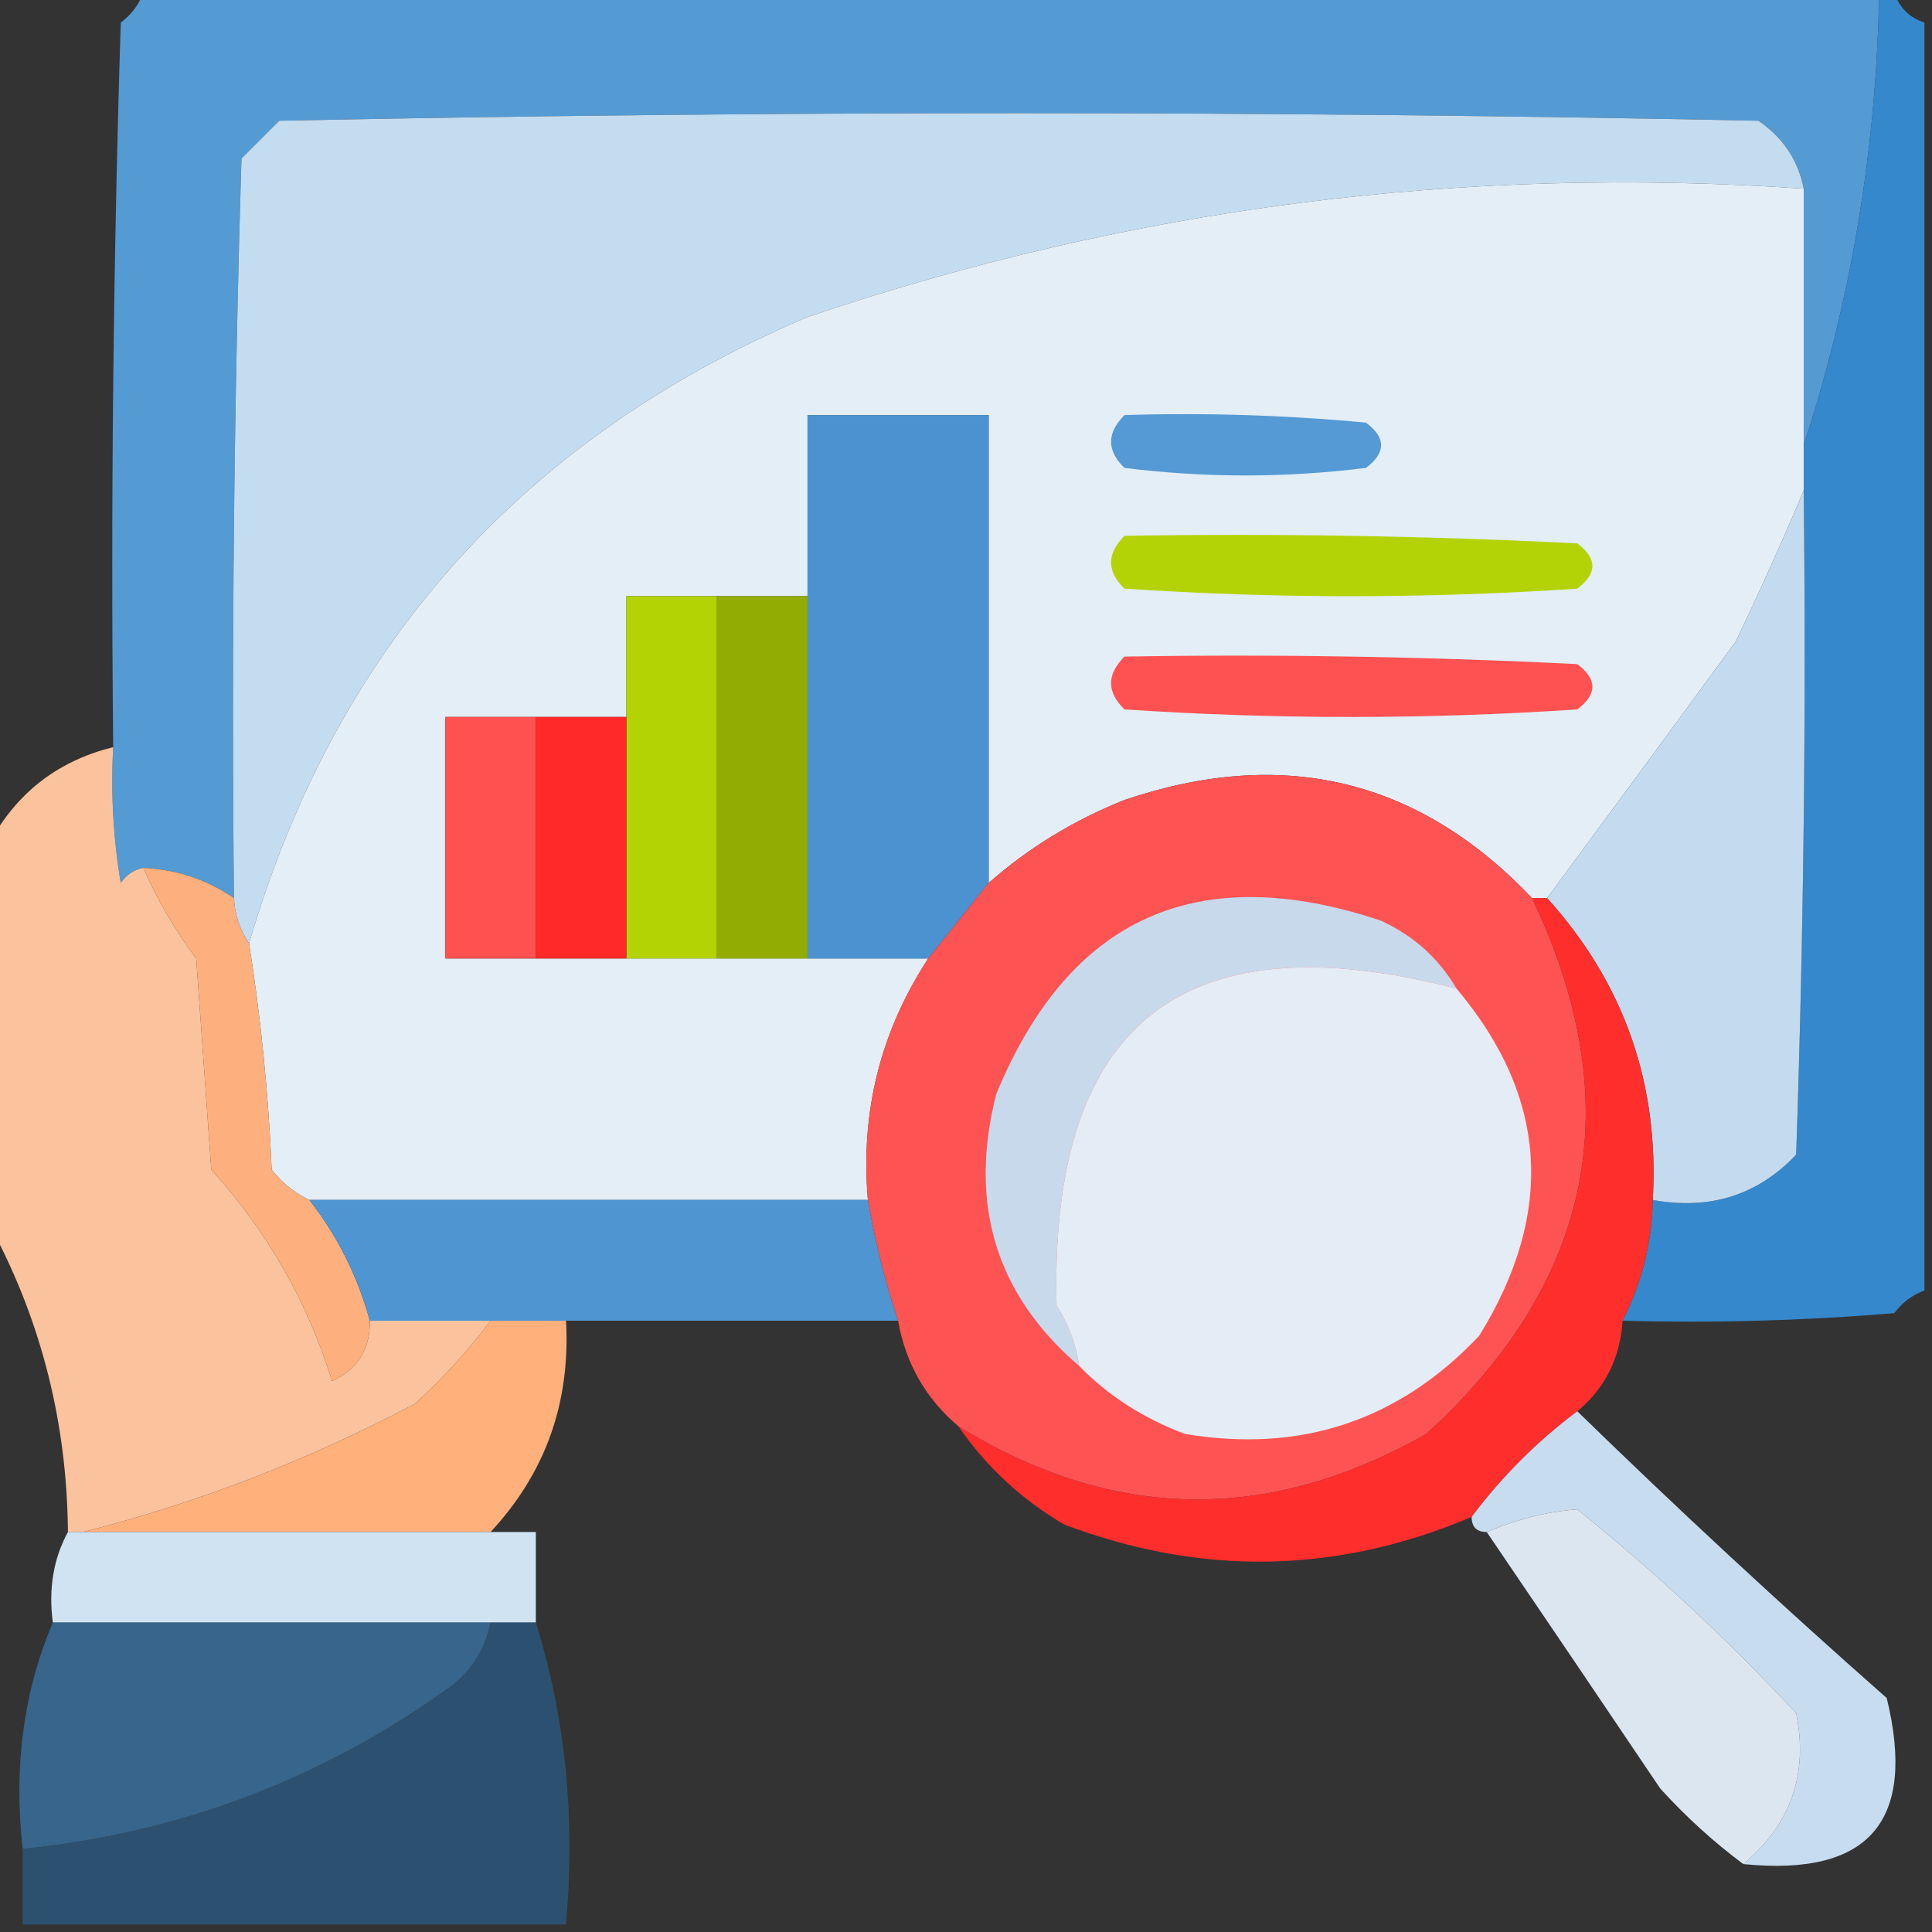 <?xml version="1.0" encoding="UTF-8"?>
<!DOCTYPE svg PUBLIC "-//W3C//DTD SVG 1.1//EN" "http://www.w3.org/Graphics/SVG/1.1/DTD/svg11.dtd">
<svg xmlns="http://www.w3.org/2000/svg" version="1.1" width="128px" height="128px" style="shape-rendering:geometricPrecision; text-rendering:geometricPrecision; image-rendering:optimizeQuality; fill-rule:evenodd; clip-rule:evenodd" xmlns:xlink="http://www.w3.org/1999/xlink">
<rect width="100%" height="100%" fill="#333333" stroke="none"/>
<g><path style="opacity:0.999" fill="#549ad3" d="M 9.5,-0.5 C 47.833,-0.5 86.167,-0.5 124.5,-0.5C 124.321,9.83 122.654,19.83 119.5,29.5C 119.5,23.833 119.5,18.167 119.5,12.5C 119.141,10.629 118.141,9.129 116.5,8C 83.833,7.333 51.167,7.333 18.5,8C 17.667,8.833 16.833,9.667 16,10.5C 15.5,26.83 15.333,43.163 15.5,59.5C 13.703,58.27 11.703,57.604 9.5,57.5C 8.883,57.611 8.383,57.944 8,58.5C 7.502,55.518 7.335,52.518 7.5,49.5C 7.333,33.496 7.5,17.497 8,1.5C 8.717,0.956 9.217,0.289 9.5,-0.5 Z"/></g>
<g><path style="opacity:1" fill="#3588cb" d="M 124.5,-0.5 C 124.833,-0.5 125.167,-0.5 125.5,-0.5C 125.833,0.5 126.5,1.167 127.5,1.5C 127.5,29.5 127.5,57.5 127.5,85.5C 126.711,85.783 126.044,86.283 125.5,87C 119.509,87.499 113.509,87.666 107.5,87.5C 108.774,85.007 109.44,82.341 109.5,79.5C 113.287,80.186 116.454,79.186 119,76.5C 119.5,61.837 119.667,47.17 119.5,32.5C 119.5,31.5 119.5,30.5 119.5,29.5C 122.654,19.83 124.321,9.83 124.5,-0.5 Z"/></g>
<g><path style="opacity:1" fill="#c4dcf0" d="M 119.5,12.5 C 96.88,10.938 74.88,13.771 53.5,21C 34.576,29.05 22.243,42.883 16.5,62.5C 15.89,61.609 15.557,60.609 15.5,59.5C 15.333,43.163 15.5,26.83 16,10.5C 16.833,9.667 17.667,8.833 18.5,8C 51.167,7.333 83.833,7.333 116.5,8C 118.141,9.129 119.141,10.629 119.5,12.5 Z"/></g>
<g><path style="opacity:1" fill="#e3eef7" d="M 119.5,12.5 C 119.5,18.167 119.5,23.833 119.5,29.5C 119.5,30.5 119.5,31.5 119.5,32.5C 118.12,35.773 116.62,39.107 115,42.5C 110.815,48.226 106.648,53.892 102.5,59.5C 102.167,59.5 101.833,59.5 101.5,59.5C 94.007,51.609 85.007,49.443 74.5,53C 71.138,54.343 68.138,56.176 65.5,58.5C 65.5,48.167 65.5,37.833 65.5,27.5C 61.5,27.5 57.5,27.5 53.5,27.5C 53.5,31.5 53.5,35.5 53.5,39.5C 51.5,39.5 49.5,39.5 47.5,39.5C 45.5,39.5 43.5,39.5 41.5,39.5C 41.5,42.167 41.5,44.833 41.5,47.5C 39.5,47.5 37.5,47.5 35.5,47.5C 33.5,47.5 31.5,47.5 29.5,47.5C 29.5,52.833 29.5,58.167 29.5,63.5C 31.5,63.5 33.5,63.5 35.5,63.5C 37.5,63.5 39.5,63.5 41.5,63.5C 43.5,63.5 45.5,63.5 47.5,63.5C 49.5,63.5 51.5,63.5 53.5,63.5C 56.167,63.5 58.833,63.5 61.5,63.5C 58.331,68.346 56.998,73.679 57.5,79.5C 45.167,79.5 32.833,79.5 20.5,79.5C 19.542,79.047 18.708,78.38 18,77.5C 17.781,72.418 17.281,67.418 16.5,62.5C 22.243,42.883 34.576,29.05 53.5,21C 74.88,13.771 96.88,10.938 119.5,12.5 Z"/></g>
<g><path style="opacity:1" fill="#4b93d0" d="M 65.5,58.5 C 64.167,60.167 62.833,61.833 61.5,63.5C 58.833,63.5 56.167,63.5 53.5,63.5C 53.5,55.5 53.5,47.5 53.5,39.5C 53.5,35.5 53.5,31.5 53.5,27.5C 57.5,27.5 61.5,27.5 65.5,27.5C 65.5,37.833 65.5,48.167 65.5,58.5 Z"/></g>
<g><path style="opacity:1" fill="#559ad4" d="M 74.5,27.5 C 79.844,27.334 85.177,27.501 90.5,28C 91.833,29 91.833,30 90.5,31C 85.167,31.667 79.833,31.667 74.5,31C 73.316,29.855 73.316,28.688 74.5,27.5 Z"/></g>
<g><path style="opacity:1" fill="#c4dbef" d="M 119.5,32.5 C 119.667,47.17 119.5,61.837 119,76.5C 116.454,79.186 113.287,80.186 109.5,79.5C 109.94,71.82 107.607,65.153 102.5,59.5C 106.648,53.892 110.815,48.226 115,42.5C 116.62,39.107 118.12,35.773 119.5,32.5 Z"/></g>
<g><path style="opacity:1" fill="#b4d307" d="M 74.5,35.5 C 84.506,35.334 94.506,35.5 104.5,36C 105.833,37 105.833,38 104.5,39C 94.5,39.667 84.5,39.667 74.5,39C 73.316,37.855 73.316,36.688 74.5,35.5 Z"/></g>
<g><path style="opacity:1" fill="#b3d304" d="M 47.5,39.5 C 47.5,47.5 47.5,55.5 47.5,63.5C 45.5,63.5 43.5,63.5 41.5,63.5C 41.5,58.167 41.5,52.833 41.5,47.5C 41.5,44.833 41.5,42.167 41.5,39.5C 43.5,39.5 45.5,39.5 47.5,39.5 Z"/></g>
<g><path style="opacity:1" fill="#93ac03" d="M 47.5,39.5 C 49.5,39.5 51.5,39.5 53.5,39.5C 53.5,47.5 53.5,55.5 53.5,63.5C 51.5,63.5 49.5,63.5 47.5,63.5C 47.5,55.5 47.5,47.5 47.5,39.5 Z"/></g>
<g><path style="opacity:1" fill="#fe5252" d="M 74.5,43.5 C 84.506,43.334 94.506,43.5 104.5,44C 105.833,45 105.833,46 104.5,47C 94.5,47.667 84.5,47.667 74.5,47C 73.316,45.855 73.316,44.688 74.5,43.5 Z"/></g>
<g><path style="opacity:1" fill="#fe5150" d="M 35.5,47.5 C 35.5,52.833 35.5,58.167 35.5,63.5C 33.5,63.5 31.5,63.5 29.5,63.5C 29.5,58.167 29.5,52.833 29.5,47.5C 31.5,47.5 33.5,47.5 35.5,47.5 Z"/></g>
<g><path style="opacity:1" fill="#fe2928" d="M 35.5,47.5 C 37.5,47.5 39.5,47.5 41.5,47.5C 41.5,52.833 41.5,58.167 41.5,63.5C 39.5,63.5 37.5,63.5 35.5,63.5C 35.5,58.167 35.5,52.833 35.5,47.5 Z"/></g>
<g><path style="opacity:0.978" fill="#fec59f" d="M 7.5,49.5 C 7.335,52.518 7.502,55.518 8,58.5C 8.383,57.944 8.883,57.611 9.5,57.5C 10.412,59.595 11.579,61.595 13,63.5C 13.333,68.167 13.667,72.833 14,77.5C 17.692,81.547 20.359,86.214 22,91.5C 23.706,90.692 24.539,89.359 24.5,87.5C 27.167,87.5 29.833,87.5 32.5,87.5C 31.04,89.463 29.373,91.296 27.5,93C 20.398,96.751 13.065,99.584 5.5,101.5C 5.167,101.5 4.833,101.5 4.5,101.5C 4.441,94.343 2.775,87.677 -0.5,81.5C -0.5,72.833 -0.5,64.167 -0.5,55.5C 1.291,52.381 3.958,50.381 7.5,49.5 Z"/></g>
<g><path style="opacity:0.997" fill="#fe5353" d="M 101.5,59.5 C 107.963,73.018 105.63,84.852 94.5,95C 84.031,100.953 73.698,100.786 63.5,94.5C 61.331,92.66 59.998,90.326 59.5,87.5C 58.63,84.888 57.963,82.221 57.5,79.5C 56.998,73.679 58.331,68.346 61.5,63.5C 62.833,61.833 64.167,60.167 65.5,58.5C 68.138,56.176 71.138,54.343 74.5,53C 85.007,49.443 94.007,51.609 101.5,59.5 Z"/></g>
<g><path style="opacity:1" fill="#fdb07d" d="M 9.5,57.5 C 11.703,57.604 13.703,58.27 15.5,59.5C 15.557,60.609 15.89,61.609 16.5,62.5C 17.281,67.418 17.781,72.418 18,77.5C 18.708,78.38 19.542,79.047 20.5,79.5C 22.38,81.926 23.713,84.592 24.5,87.5C 24.539,89.359 23.706,90.692 22,91.5C 20.359,86.214 17.692,81.547 14,77.5C 13.667,72.833 13.333,68.167 13,63.5C 11.579,61.595 10.412,59.595 9.5,57.5 Z"/></g>
<g><path style="opacity:1" fill="#c8d9eb" d="M 96.5,65.5 C 78.355,60.815 69.522,67.815 70,86.5C 70.791,87.745 71.291,89.078 71.5,90.5C 65.984,85.776 64.15,79.776 66,72.5C 70.835,60.77 79.335,56.937 91.5,61C 93.66,61.996 95.327,63.496 96.5,65.5 Z"/></g>
<g><path style="opacity:1" fill="#e4edf6" d="M 96.5,65.5 C 102.547,72.67 103.047,80.337 98,88.5C 92.686,94.122 86.186,96.289 78.5,95C 75.761,93.974 73.428,92.474 71.5,90.5C 71.291,89.078 70.791,87.745 70,86.5C 69.522,67.815 78.355,60.815 96.5,65.5 Z"/></g>
<g><path style="opacity:1" fill="#fe2e2d" d="M 101.5,59.5 C 101.833,59.5 102.167,59.5 102.5,59.5C 107.607,65.153 109.94,71.82 109.5,79.5C 109.44,82.341 108.774,85.007 107.5,87.5C 107.346,89.97 106.346,91.97 104.5,93.5C 101.833,95.5 99.5,97.833 97.5,100.5C 88.597,104.277 79.597,104.444 70.5,101C 67.669,99.334 65.335,97.168 63.5,94.5C 73.698,100.786 84.031,100.953 94.5,95C 105.63,84.852 107.963,73.018 101.5,59.5 Z"/></g>
<g><path style="opacity:1" fill="#4e95d1" d="M 20.5,79.5 C 32.833,79.5 45.167,79.5 57.5,79.5C 57.963,82.221 58.63,84.888 59.5,87.5C 52.167,87.5 44.833,87.5 37.5,87.5C 35.833,87.5 34.167,87.5 32.5,87.5C 29.833,87.5 27.167,87.5 24.5,87.5C 23.713,84.592 22.38,81.926 20.5,79.5 Z"/></g>
<g><path style="opacity:1" fill="#ffb07b" d="M 32.5,87.5 C 34.167,87.5 35.833,87.5 37.5,87.5C 37.802,92.93 36.136,97.597 32.5,101.5C 23.5,101.5 14.5,101.5 5.5,101.5C 13.065,99.584 20.398,96.751 27.5,93C 29.373,91.296 31.04,89.463 32.5,87.5 Z"/></g>
<g><path style="opacity:0.999" fill="#c8dcef" d="M 104.5,93.5 C 111.137,99.967 117.97,106.3 125,112.5C 126.995,120.67 123.829,124.336 115.5,123.5C 118.651,120.864 119.818,117.531 119,113.5C 114.468,108.633 109.634,104.133 104.5,100C 102.494,100.15 100.494,100.65 98.5,101.5C 97.833,101.5 97.5,101.167 97.5,100.5C 99.5,97.833 101.833,95.5 104.5,93.5 Z"/></g>
<g><path style="opacity:0.957" fill="#e3eef8" d="M 115.5,123.5 C 113.537,122.04 111.704,120.373 110,118.5C 106.147,112.776 102.313,107.109 98.5,101.5C 100.494,100.65 102.494,100.15 104.5,100C 109.634,104.133 114.468,108.633 119,113.5C 119.818,117.531 118.651,120.864 115.5,123.5 Z"/></g>
<g><path style="opacity:1" fill="#d0e3f3" d="M 4.5,101.5 C 4.833,101.5 5.167,101.5 5.5,101.5C 14.5,101.5 23.5,101.5 32.5,101.5C 33.5,101.5 34.5,101.5 35.5,101.5C 35.5,103.5 35.5,105.5 35.5,107.5C 34.5,107.5 33.5,107.5 32.5,107.5C 22.833,107.5 13.167,107.5 3.5,107.5C 3.205,105.265 3.539,103.265 4.5,101.5 Z"/></g>
<g><path style="opacity:1" fill="#37658b" d="M 3.5,107.5 C 13.167,107.5 22.833,107.5 32.5,107.5C 32.141,109.371 31.141,110.871 29.5,112C 21.109,117.964 11.776,121.464 1.5,122.5C 0.892,117.056 1.558,112.056 3.5,107.5 Z"/></g>
<g><path style="opacity:1" fill="#2c5170" d="M 32.5,107.5 C 33.5,107.5 34.5,107.5 35.5,107.5C 37.459,113.75 38.126,120.416 37.5,127.5C 25.5,127.5 13.5,127.5 1.5,127.5C 1.5,125.833 1.5,124.167 1.5,122.5C 11.776,121.464 21.109,117.964 29.5,112C 31.141,110.871 32.141,109.371 32.5,107.5 Z"/></g>
</svg>
